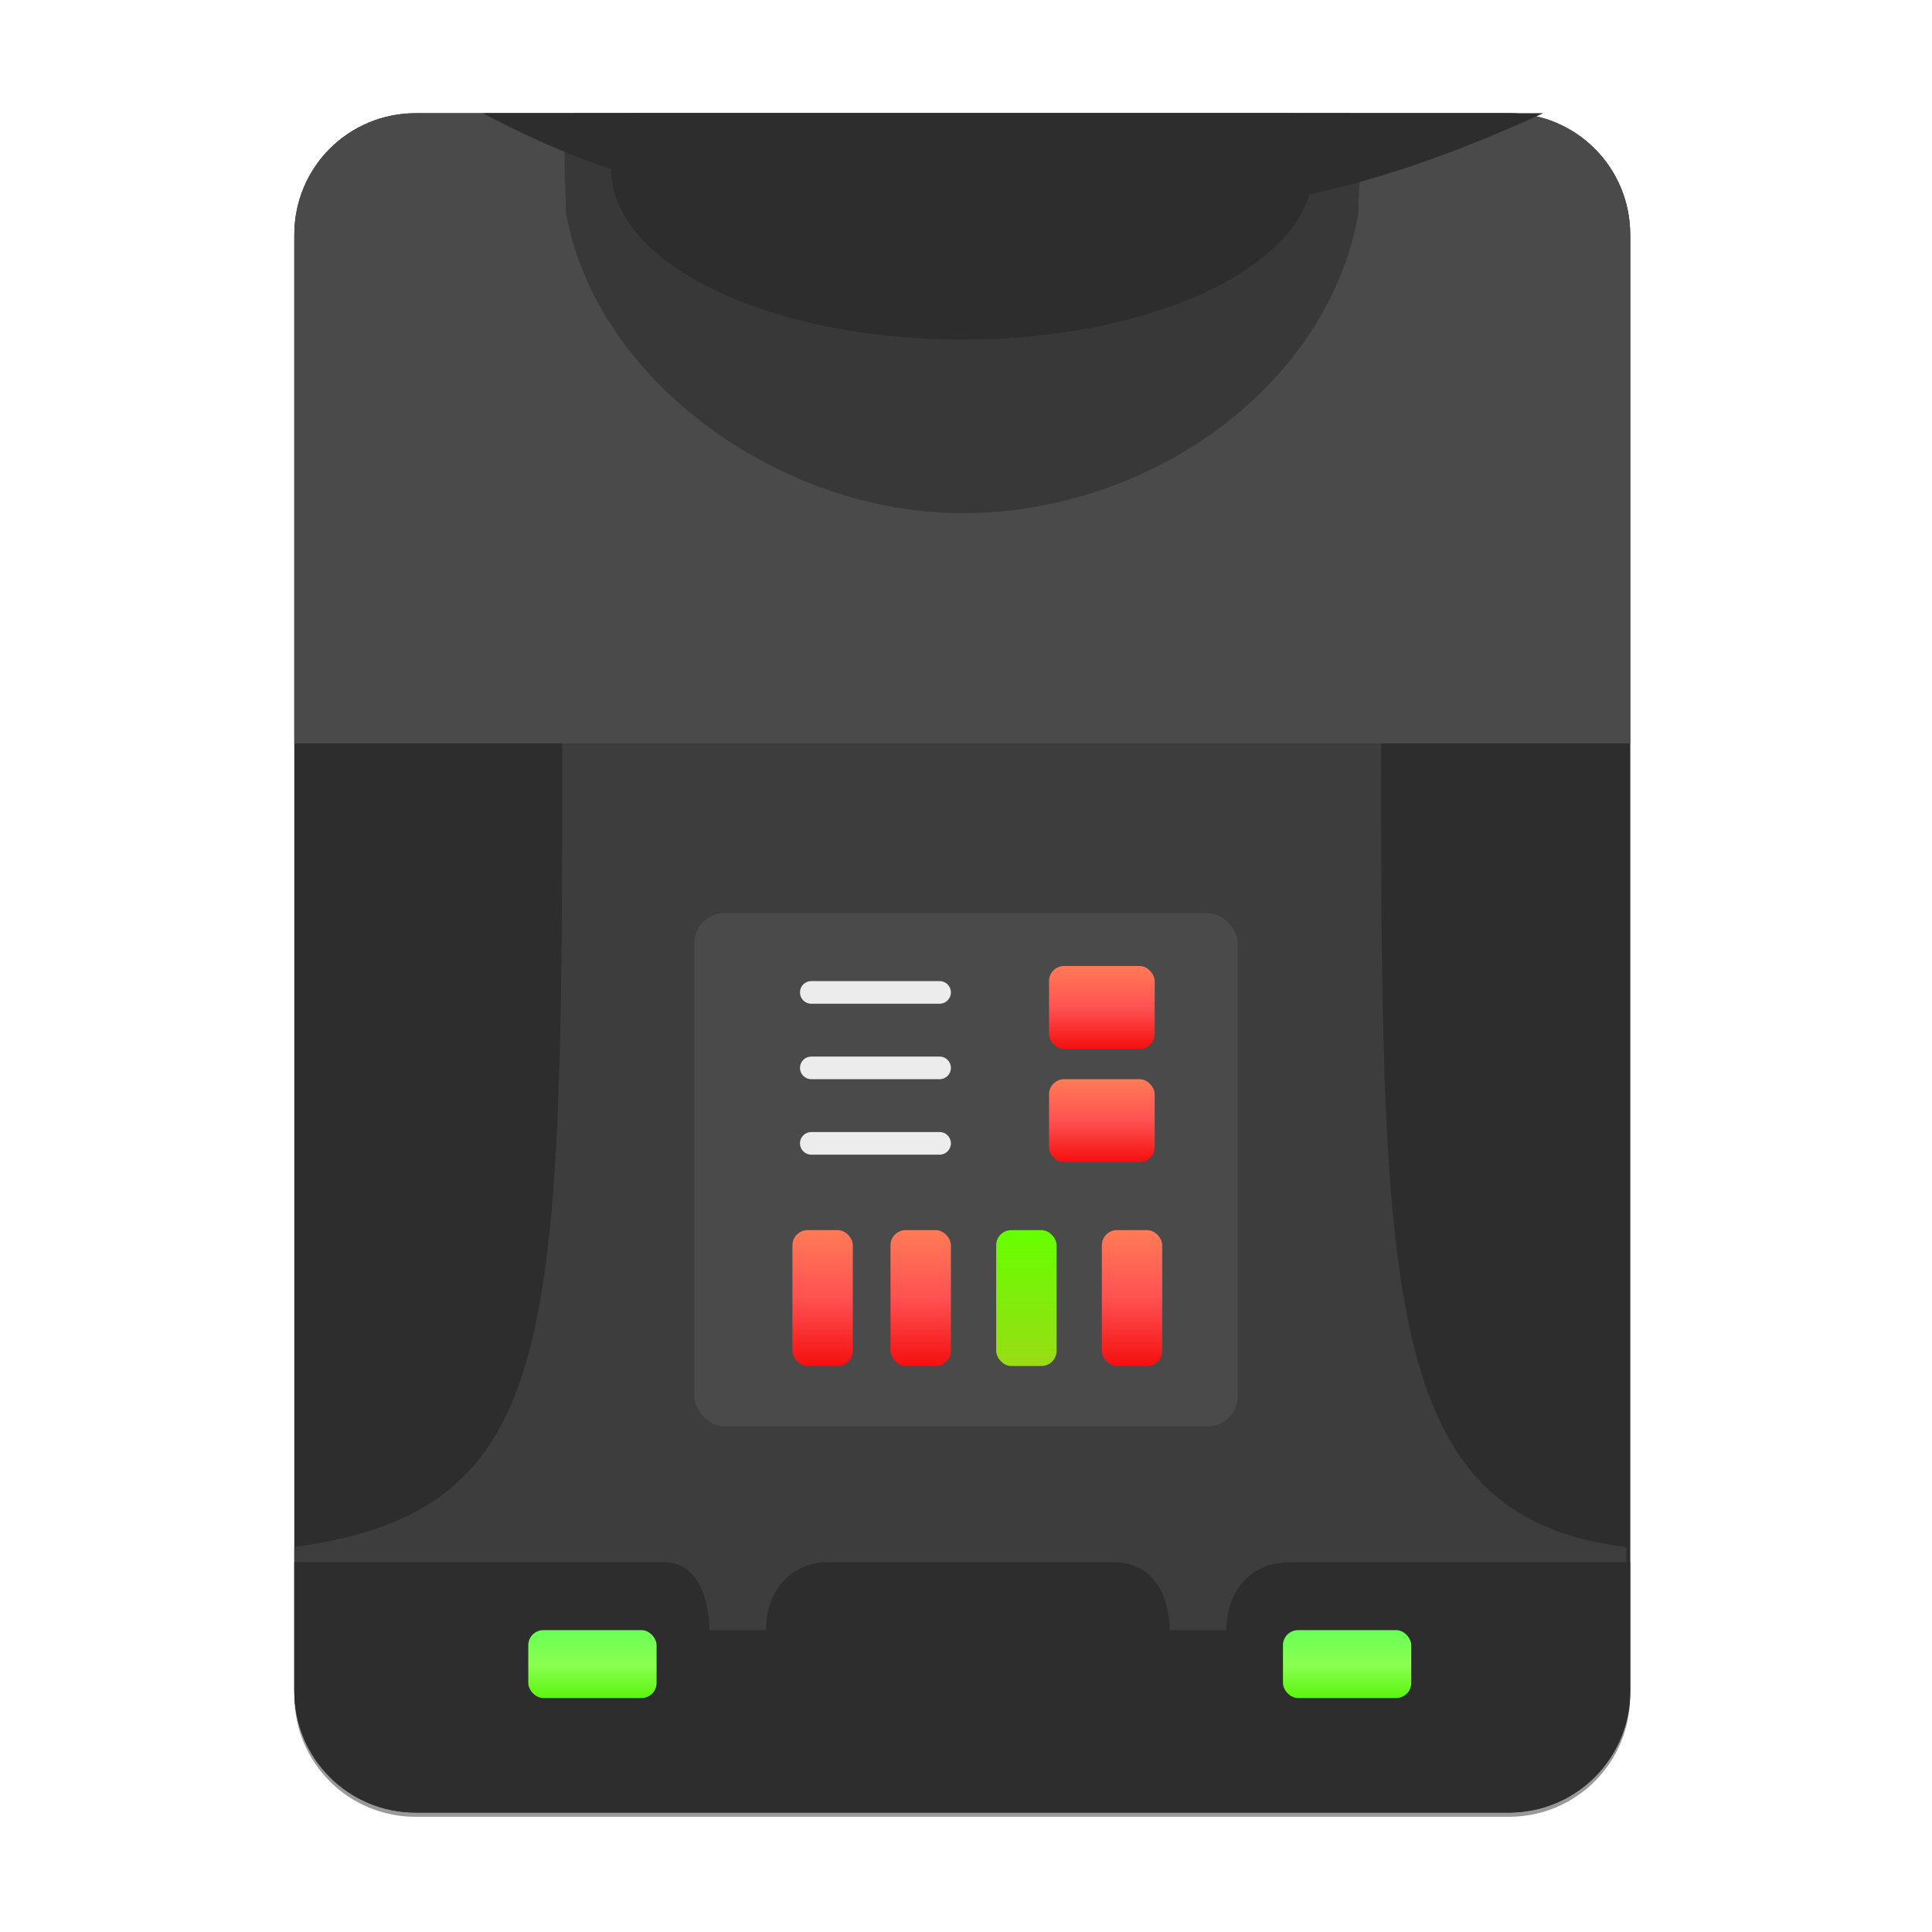<svg width="256" height="256" viewBox="0 0 256 256" fill="none" xmlns="http://www.w3.org/2000/svg">
<g opacity="0.4" filter="url(#filter0_f)">
<path fill-rule="evenodd" clip-rule="evenodd" d="M99.403 15.564H55.084H55.084C46.173 15.564 39 22.737 39 31.647V224.654C39 233.564 46.173 240.737 55.084 240.737H55.173H199.838H199.927C208.838 240.737 216.011 233.564 216.011 224.654L216.011 224.609L216.011 31.647C216.011 22.737 208.838 15.564 199.927 15.564H155.608H99.403Z" fill="black"/>
</g>
<path fill-rule="evenodd" clip-rule="evenodd" d="M99.403 15H55.084H55.084C46.173 15 39 22.173 39 31.084V224.09C39 233 46.173 240.174 55.084 240.174H55.173H199.838H199.927C208.838 240.174 216.011 233 216.011 224.09L216.011 224.046L216.011 31.084C216.011 22.173 208.838 15 199.927 15H155.608H99.403Z" fill="#2D2D2D"/>
<path d="M74.5 95C74.5 178 74.5 200 39 205V224.5C96.5 223.833 215.5 224.5 215.5 224.5V205C183 201 183 171.5 183 95H74.5Z" fill="#3D3D3D"/>
<path d="M39 224.09C39 233 46.173 240.174 55.084 240.174H55.173H199.838H199.927C208.838 240.174 216.011 233 216.011 224.09L216.011 224.046V207H171C165.5 207 162.5 211 162.5 216H155C154.938 211.616 153 207 147.5 207H109C104 207.5 101.5 211.5 101.5 216H94C94 212 92.5 207 88 207H39V224.09Z" fill="#2D2D2D"/>
<rect x="70" y="216" width="17" height="9" rx="2" fill="url(#paint0_linear)"/>
<rect x="170" y="216" width="17" height="9" rx="2" fill="url(#paint1_linear)"/>
<path d="M99.403 15H55.084C46.173 15 39 22.173 39 31.084V98.5H216.011V31.084C216.011 22.173 208.838 15 199.927 15H155.608H99.403Z" fill="#4A4A4A"/>
<path fill-rule="evenodd" clip-rule="evenodd" d="M127.5 68C152.6 68 176 51 180 28.25C180 23.604 180.907 19.144 178.899 15H76.101C74.093 19.144 75 23.604 75 28.25C79 50.5 103.4 68 127.5 68Z" fill="#383838"/>
<path fill-rule="evenodd" clip-rule="evenodd" d="M127.5 45C153.181 45 174 34.926 174 22.5C174 19.87 173.068 17.346 171.354 15H83.646C81.932 17.346 81 19.87 81 22.5C81 34.926 101.819 45 127.5 45Z" fill="#2D2D2D"/>
<path d="M131.5 29.5C98.311 27.992 83.025 25.125 64 15H204.5C178.356 26.927 161.968 29.03 131.5 29.5Z" fill="#2D2D2D"/>
<rect x="92" y="121" width="72" height="68" rx="4" fill="#4A4A4A"/>
<path fill-rule="evenodd" clip-rule="evenodd" d="M106 131.5C106 130.672 106.672 130 107.5 130H124.5C125.328 130 126 130.672 126 131.5C126 132.328 125.328 133 124.5 133H107.5C106.672 133 106 132.328 106 131.5ZM106 141.5C106 140.672 106.672 140 107.5 140H124.5C125.328 140 126 140.672 126 141.5C126 142.328 125.328 143 124.5 143H107.5C106.672 143 106 142.328 106 141.5ZM107.5 150C106.672 150 106 150.672 106 151.5C106 152.328 106.672 153 107.5 153H124.5C125.328 153 126 152.328 126 151.5C126 150.672 125.328 150 124.5 150H107.5Z" fill="#ECECEC"/>
<rect x="139" y="128" width="14" height="11" rx="2" fill="url(#paint2_linear)"/>
<rect x="139" y="143" width="14" height="11" rx="2" fill="url(#paint3_linear)"/>
<rect x="105" y="163" width="8" height="18" rx="2" fill="url(#paint4_linear)"/>
<rect x="118" y="163" width="8" height="18" rx="2" fill="url(#paint5_linear)"/>
<rect x="132" y="163" width="8" height="18" rx="2" fill="url(#paint6_linear)"/>
<rect x="146" y="163" width="8" height="18" rx="2" fill="url(#paint7_linear)"/>
<defs>
<filter id="filter0_f" x="23.878" y="0.441" width="207.255" height="255.418" filterUnits="userSpaceOnUse" color-interpolation-filters="sRGB">
<feFlood flood-opacity="0" result="BackgroundImageFix"/>
<feBlend mode="normal" in="SourceGraphic" in2="BackgroundImageFix" result="shape"/>
<feGaussianBlur stdDeviation="7.561" result="effect1_foregroundBlur"/>
</filter>
<linearGradient id="paint0_linear" x1="70" y1="216" x2="70" y2="225" gradientUnits="userSpaceOnUse">
<stop offset="1e-07" stop-color="#6AFF57"/>
<stop offset="0.5" stop-color="#8BFF51"/>
<stop offset="1" stop-color="#5CF50F"/>
</linearGradient>
<linearGradient id="paint1_linear" x1="170" y1="216" x2="170" y2="225" gradientUnits="userSpaceOnUse">
<stop offset="1e-07" stop-color="#6AFF57"/>
<stop offset="0.5" stop-color="#8BFF51"/>
<stop offset="1" stop-color="#5CF50F"/>
</linearGradient>
<linearGradient id="paint2_linear" x1="139" y1="128" x2="139" y2="139" gradientUnits="userSpaceOnUse">
<stop offset="1e-07" stop-color="#FF7B57"/>
<stop offset="0.5" stop-color="#FF5151"/>
<stop offset="1" stop-color="#F50F0F"/>
</linearGradient>
<linearGradient id="paint3_linear" x1="139" y1="143" x2="139" y2="154" gradientUnits="userSpaceOnUse">
<stop offset="1e-07" stop-color="#FF7B57"/>
<stop offset="0.5" stop-color="#FF5151"/>
<stop offset="1" stop-color="#F50F0F"/>
</linearGradient>
<linearGradient id="paint4_linear" x1="105" y1="163" x2="105" y2="181" gradientUnits="userSpaceOnUse">
<stop offset="1e-07" stop-color="#FF7B57"/>
<stop offset="0.5" stop-color="#FF5151"/>
<stop offset="1" stop-color="#F50F0F"/>
</linearGradient>
<linearGradient id="paint5_linear" x1="118" y1="163" x2="118" y2="181" gradientUnits="userSpaceOnUse">
<stop offset="1e-07" stop-color="#FF7B57"/>
<stop offset="0.5" stop-color="#FF5151"/>
<stop offset="1" stop-color="#F50F0F"/>
</linearGradient>
<linearGradient id="paint6_linear" x1="132" y1="163" x2="132" y2="181" gradientUnits="userSpaceOnUse">
<stop offset="1e-07" stop-color="#66FF00"/>
<stop offset="1" stop-color="#99DC14"/>
</linearGradient>
<linearGradient id="paint7_linear" x1="146" y1="163" x2="146" y2="181" gradientUnits="userSpaceOnUse">
<stop offset="1e-07" stop-color="#FF7B57"/>
<stop offset="0.5" stop-color="#FF5151"/>
<stop offset="1" stop-color="#F50F0F"/>
</linearGradient>
</defs>
</svg>
